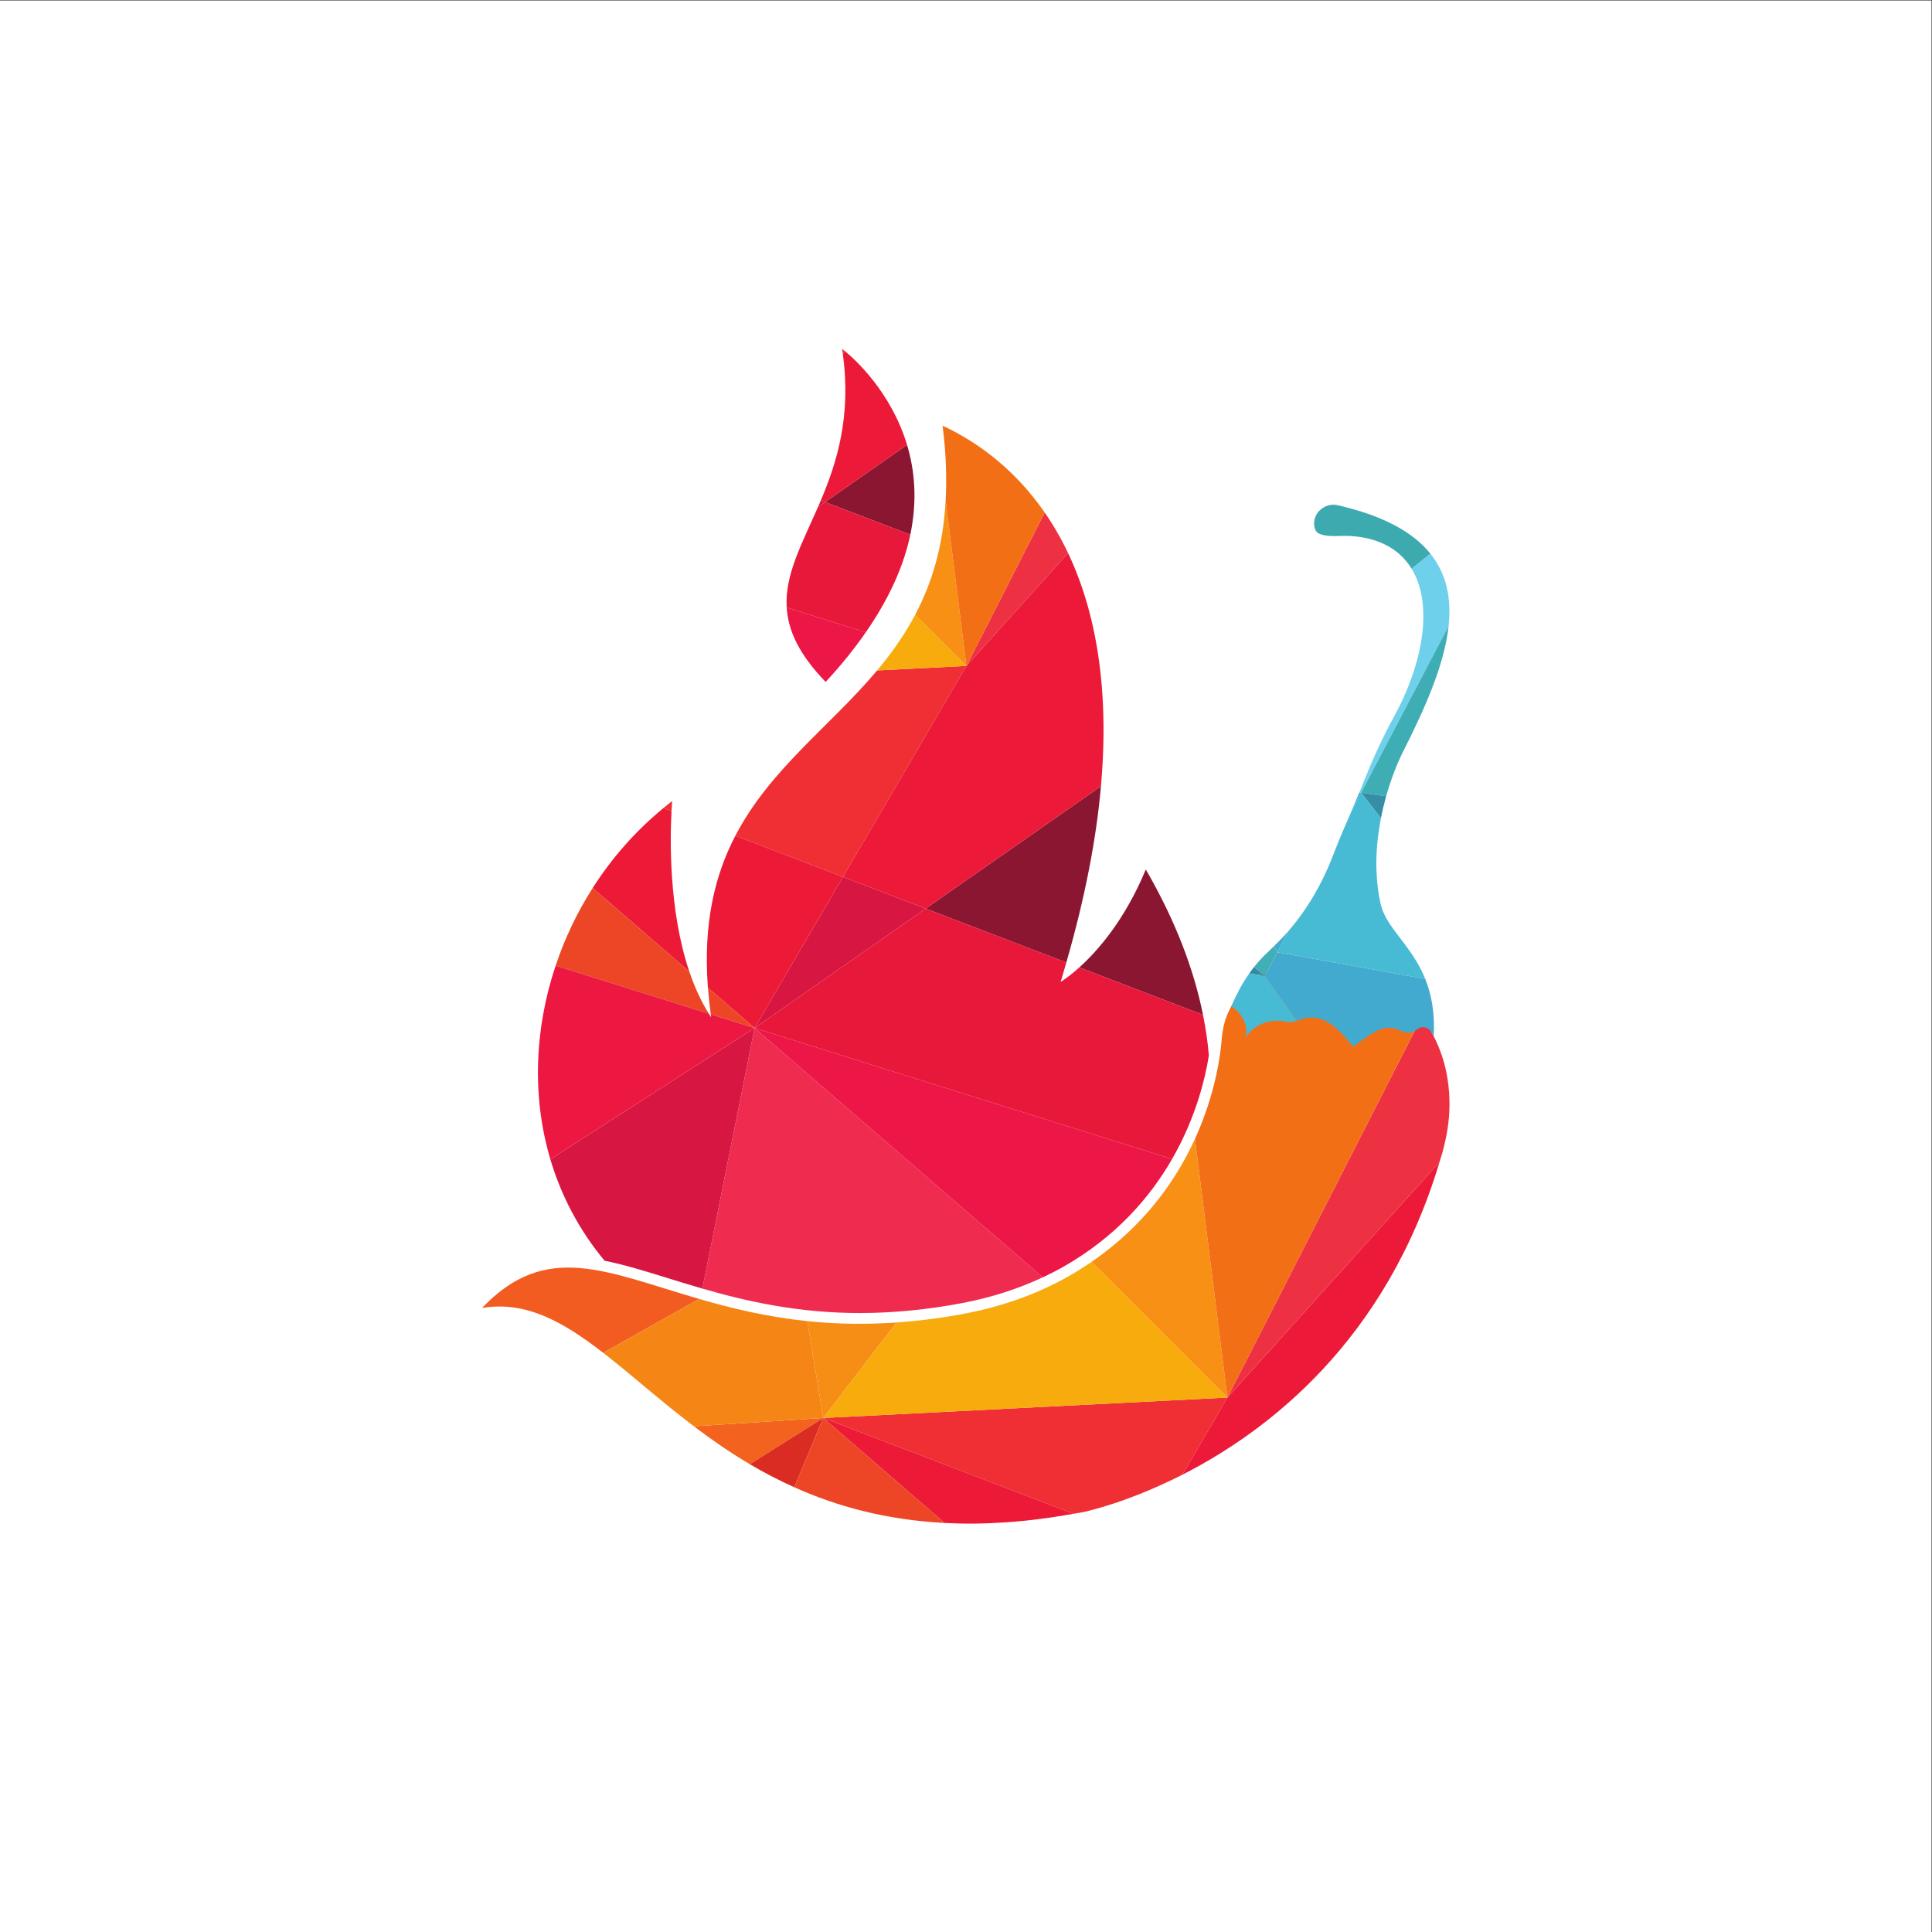 <?xml version="1.0" encoding="UTF-8" standalone="no"?>
<!-- Created with Inkscape (http://www.inkscape.org/) -->

<svg
   version="1.1"
   id="svg2"
   xml:space="preserve"
   width="6666.667"
   height="6666.667"
   viewBox="0 0 6666.667 6666.667"
   sodipodi:docname="logo.eps"
   xmlns:inkscape="http://www.inkscape.org/namespaces/inkscape"
   xmlns:sodipodi="http://sodipodi.sourceforge.net/DTD/sodipodi-0.dtd"
   xmlns="http://www.w3.org/2000/svg"
   xmlns:svg="http://www.w3.org/2000/svg"><rect x="0" y="0" width="6666.667" height="6666.667" fill="#333333" stroke="none"/><defs
     id="defs6" /><sodipodi:namedview
     id="namedview4"
     pagecolor="#ffffff"
     bordercolor="#666666"
     borderopacity="1.0"
     inkscape:pageshadow="2"
     inkscape:pageopacity="0.0"
     inkscape:pagecheckerboard="0" /><g
     id="g8"
     inkscape:groupmode="layer"
     inkscape:label="ink_ext_XXXXXX"
     transform="matrix(1.333,0,0,-1.333,0,6666.667)"><g
       id="g10"
       transform="scale(0.1)"><path
         d="M 50000,0 H 0 V 50000 H 50000 V 0"
         style="fill:#ffffff;fill-opacity:1;fill-rule:nonzero;stroke:none"
         id="path12" /><path
         d="m 21801.3,40980 c 7.2,-46.7 11.1,-91 17.3,-137.1 l 49.2,84.1 c -41.2,33.9 -66.5,53 -66.5,53"
         style="fill:#ef2f33;fill-opacity:1;fill-rule:nonzero;stroke:none"
         id="path14" /><path
         d="m 23564.7,36171.3 c 186.1,887.1 113.7,1666.7 -84.8,2325.9 l -2121.2,-1481 2206,-844.9"
         style="fill:#8b1631;fill-opacity:1;fill-rule:nonzero;stroke:none"
         id="path16" /><path
         d="m 21867.8,40927 -49.2,-84.1 c 218.2,-1601.8 -148.4,-2787.6 -570.2,-3784.4 l 110.3,-42.3 2121.2,1481 c -412.5,1370.6 -1356.5,2220.2 -1612.1,2429.8"
         style="fill:#ec1a38;fill-opacity:1;fill-rule:nonzero;stroke:none"
         id="path18" /><path
         d="m 21248.4,37058.5 c -24.4,-57.7 -49.1,-114.2 -73.7,-170.8 l 184,128.5 -110.3,42.3"
         style="fill:#d71741;fill-opacity:1;fill-rule:nonzero;stroke:none"
         id="path20" /><path
         d="m 21373.3,32359.7 c 411.1,442.8 751.1,870.5 1038.8,1285 l -2047.4,642.3 c 35.8,-591.8 313.1,-1208.9 1008.6,-1927.3"
         style="fill:#ec1747;fill-opacity:1;fill-rule:nonzero;stroke:none"
         id="path22" /><path
         d="m 21174.7,36887.7 c -420.2,-962.2 -861,-1756.1 -810,-2600.7 l 2047.4,-642.3 c 636.2,916.5 992,1761.3 1152.6,2526.6 l -2206,844.9 -184,-128.5"
         style="fill:#e8183b;fill-opacity:1;fill-rule:nonzero;stroke:none"
         id="path24" /><path
         d="m 25016.3,32774.2 -2310.6,-116.8 c -1219.8,-1451.6 -2769,-2548.6 -3669.2,-4278.1 l 2784.9,-1066.7 3194.9,5461.6"
         style="fill:#ef2f33;fill-opacity:1;fill-rule:nonzero;stroke:none"
         id="path26" /><path
         d="m 17401.6,29277.4 c -78,-59.6 -153.3,-122.1 -229,-184.2 l 210.8,-80.7 c 9.2,168.2 18.2,264.9 18.2,264.9"
         style="fill:#ef2f33;fill-opacity:1;fill-rule:nonzero;stroke:none"
         id="path28" /><path
         d="m 23691.2,34099 c -280.8,-530.6 -617.1,-1003.3 -985.5,-1441.6 l 2310.6,116.8 -1325.1,1324.8"
         style="fill:#f7ab0c;fill-opacity:1;fill-rule:nonzero;stroke:none"
         id="path30" /><path
         d="m 27603.4,25097.8 c 488.9,1691.6 777,3209.1 896.4,4562.3 l -4537.1,-3167.8 3640.7,-1394.5"
         style="fill:#8b1631;fill-opacity:1;fill-rule:nonzero;stroke:none"
         id="path32" /><path
         d="m 31141.2,23742.8 c -235.2,1171.7 -708.3,2429 -1480.5,3762 -546.9,-1320.1 -1257.1,-2117.4 -1721.6,-2535.6 l 3202.1,-1226.4"
         style="fill:#8b1631;fill-opacity:1;fill-rule:nonzero;stroke:none"
         id="path34" /><path
         d="m 21821.4,27312.6 2141.3,-820.3 4537.1,3167.8 c 226.2,2562 -142.6,4542.1 -851.7,6036 l -2631.8,-2921.9 -3194.9,-5461.6"
         style="fill:#ec1a38;fill-opacity:1;fill-rule:nonzero;stroke:none"
         id="path36" /><path
         d="m 24479.1,37052.6 c -64.9,-1188.8 -358.4,-2142.1 -787.9,-2953.6 l 1325.1,-1324.8 -537.2,4278.4"
         style="fill:#f79014;fill-opacity:1;fill-rule:nonzero;stroke:none"
         id="path38" /><path
         d="m 25016.3,32774.2 2631.8,2921.9 c -180.7,380.6 -383.1,730 -603.9,1049.1 l -2027.9,-3971"
         style="fill:#ee3043;fill-opacity:1;fill-rule:nonzero;stroke:none"
         id="path40" /><path
         d="m 27044.2,36745.2 c -735.1,1062.8 -1668.1,1793.4 -2644.6,2247.8 91.9,-714 111.5,-1353.8 79.5,-1940.4 l 537.2,-4278.4 2027.9,3971"
         style="fill:#f36f16;fill-opacity:1;fill-rule:nonzero;stroke:none"
         id="path42" /><path
         d="m 19533.1,23400.4 -1350.6,-6744.6 c 1125.8,-325.9 2460.8,-633 4076.1,-633 0.1,0 0.3,0 0.4,0 855.5,0 1746.4,86.7 2648.3,257.8 750.4,142.4 1448.1,367.4 2085.3,666.4 l -7459.5,6453.4"
         style="fill:#ef2b50;fill-opacity:1;fill-rule:nonzero;stroke:none"
         id="path44" /><path
         d="m 19533.1,23400.4 -5286.7,-3397.5 c 277.8,-934.8 739.3,-1827 1403.9,-2626.2 513.1,-102.5 1054.5,-270.1 1645.4,-453.4 279.4,-86.7 576.6,-177.7 886.8,-267.5 l 1350.6,6744.6"
         style="fill:#d71741;fill-opacity:1;fill-rule:nonzero;stroke:none"
         id="path46" /><path
         d="m 19533.1,23400.4 4429.6,3091.9 -2141.3,820.3 z"
         style="fill:#d71741;fill-opacity:1;fill-rule:nonzero;stroke:none"
         id="path48" /><path
         d="m 17383.4,29012.5 -210.8,80.7 c -721.1,-591.2 -1335.9,-1293.4 -1830.4,-2067.9 l 2502.1,-2164.2 c -538.7,1591.9 -498.4,3469.7 -460.9,4151.4"
         style="fill:#ec1a36;fill-opacity:1;fill-rule:nonzero;stroke:none"
         id="path50" /><path
         d="m 19533.1,23400.4 2288.3,3912.2 -2784.9,1066.7 c -531.9,-1021.7 -836.8,-2264.7 -711.5,-3933.9 l 1208.1,-1045"
         style="fill:#ec1a36;fill-opacity:1;fill-rule:nonzero;stroke:none"
         id="path52" /><path
         d="M 19533.1,23400.4 26992.6,16947 c 182.2,85.5 361.2,174.9 532.8,272.7 1373.6,782.8 2251,1807.9 2815.8,2789.8 l -10808.1,3390.9"
         style="fill:#ec1747;fill-opacity:1;fill-rule:nonzero;stroke:none"
         id="path54" /><path
         d="m 17844.3,24861.1 -2502.1,2164.2 c -402,-629.8 -723.9,-1306.6 -958.9,-2009.4 l 3966.3,-1244.2 c -208.3,332 -374.1,701.8 -505.3,1089.4"
         style="fill:#ed4626;fill-opacity:1;fill-rule:nonzero;stroke:none"
         id="path56" /><path
         d="m 19533.1,23400.4 -1208.1,1045 c 16.6,-221.7 42.2,-452.2 74.5,-689.4 l 1133.6,-355.6"
         style="fill:#ed4626;fill-opacity:1;fill-rule:nonzero;stroke:none"
         id="path58" /><path
         d="m 19533.1,23400.4 10808.1,-3390.9 c 614.7,1068.7 858.6,2086.3 952,2682.9 -28.6,341.6 -80.2,692.4 -152,1050.4 l -3202.1,1226.4 c -288.4,-259.6 -482.6,-374 -482.6,-374 52.2,170.3 98.7,335.8 146.9,502.6 l -3640.7,1394.5 -4429.6,-3091.9"
         style="fill:#e8183b;fill-opacity:1;fill-rule:nonzero;stroke:none"
         id="path60" /><path
         d="m 19533.1,23400.4 -1133.6,355.6 c 3.6,-26.7 4.8,-50.9 8.6,-77.8 -20.2,30.4 -39,62.3 -58.5,93.5 l -3966.3,1244.2 c -543,-1623.3 -621.2,-3382.7 -136.9,-5013 l 5286.7,3397.5"
         style="fill:#ec1842;fill-opacity:1;fill-rule:nonzero;stroke:none"
         id="path62" /><path
         d="m 17963.1,13090.3 c 447.3,-339.4 925.8,-672.4 1445.9,-980.4 l 1901.8,1196.3 -3347.7,-215.9"
         style="fill:#f3621e;fill-opacity:1;fill-rule:nonzero;stroke:none"
         id="path64" /><path
         d="m 12477.8,16153.5 c 1130.9,189.3 2094.8,-351.9 3137.5,-1160.7 l 2483.6,1394.6 c -2419.4,702.3 -3960.2,1509.8 -5621.1,-233.9"
         style="fill:#f25c20;fill-opacity:1;fill-rule:nonzero;stroke:none"
         id="path66" /><path
         d="m 20899.1,15813.3 c -1060.8,110.4 -1980.4,336.1 -2800.2,574.1 l -2483.6,-1394.6 c 717.9,-556.9 1473.9,-1239.4 2347.8,-1902.5 l 3347.7,215.9 -411.7,2507.1"
         style="fill:#f58615;fill-opacity:1;fill-rule:nonzero;stroke:none"
         id="path68" /><path
         d="m 23209.2,15778.4 c -838.7,-58.6 -1606.1,-38.4 -2310.1,34.9 l 411.7,-2507.1 1898.4,2472.2"
         style="fill:#f68d15;fill-opacity:1;fill-rule:nonzero;stroke:none"
         id="path70" /><path
         d="m 19409,12109.9 c 361.9,-214.3 746.1,-414.4 1152.1,-597 l 749.7,1793.3 -1901.8,-1196.3"
         style="fill:#db2c23;fill-opacity:1;fill-rule:nonzero;stroke:none"
         id="path72" /><path
         d="M 21310.8,13306.2 27786,10826 c 77.8,14 151.8,23.4 230.6,38.7 0,0 1110.1,219.7 2588.1,971.5 l 1169.2,1998.7 -10463.1,-528.7"
         style="fill:#ef2f33;fill-opacity:1;fill-rule:nonzero;stroke:none"
         id="path74" /><path
         d="m 31773.9,13834.9 -3514.8,3514.2 c -187.8,-128.9 -385.6,-253.6 -594.9,-372.9 -837.4,-477.2 -1757.7,-791.3 -2704.7,-971 -617.9,-117.2 -1198.8,-188.2 -1750.3,-226.8 l -1898.4,-2472.2 10463.1,528.7"
         style="fill:#f7ab0c;fill-opacity:1;fill-rule:nonzero;stroke:none"
         id="path76" /><path
         d="m 30604.7,11836.2 c 2222.2,1130.3 5275.4,3470 6657.9,8092.4 l -5488.7,-6093.7 -1169.2,-1998.7"
         style="fill:#ec1a38;fill-opacity:1;fill-rule:nonzero;stroke:none"
         id="path78" /><path
         d="m 30933.3,20530.4 c -482.8,-1057.1 -1297.6,-2236.3 -2674.2,-3181.3 l 3514.8,-3514.2 -840.6,6695.5"
         style="fill:#f79014;fill-opacity:1;fill-rule:nonzero;stroke:none"
         id="path80" /><path
         d="m 37262.6,19928.6 c 21.2,70.9 44.9,138.4 65.3,210.4 116.4,410.8 191.6,834.7 194.2,1261.7 5.8,932 -277,1694.3 -719.9,2280.3 l -5028.3,-9846.1 5488.7,6093.7"
         style="fill:#ee3043;fill-opacity:1;fill-rule:nonzero;stroke:none"
         id="path82" /><path
         d="m 31750.2,23697.2 c -72.4,-190.3 -109.3,-392.3 -125.2,-595.3 -30.5,-388.1 -159.2,-1405.4 -691.7,-2571.5 l 840.6,-6695.5 5028.3,9846.1 c -1379.3,1824.6 -4324.3,1927 -5052,16.2"
         style="fill:#f36f16;fill-opacity:1;fill-rule:nonzero;stroke:none"
         id="path84" /><path
         d="m 24452.6,10588.6 c 997.9,-52 2102.3,14.9 3333.4,237.4 l -6475.2,2480.2 3141.8,-2717.6"
         style="fill:#ec1a36;fill-opacity:1;fill-rule:nonzero;stroke:none"
         id="path86" /><path
         d="m 20561.1,11512.9 c 1098.1,-493.9 2371.9,-845.2 3891.5,-924.3 l -3141.8,2717.6 -749.7,-1793.3"
         style="fill:#ed4626;fill-opacity:1;fill-rule:nonzero;stroke:none"
         id="path88" /><path
         d="m 36076.2,31443.2 c -294,-534 -543.5,-1090.8 -770.9,-1656.3 -43.2,-107.4 -81.5,-201.3 -117.4,-288.9 l 46.7,-6.5 2264.9,4317.5 c 75.9,702.8 -45.2,1340.3 -472.4,1871.6 l -487.6,-387.9 c 565.5,-921.9 308.5,-2447.5 -463.3,-3849.5"
         style="fill:#6fd0eb;fill-opacity:1;fill-rule:nonzero;stroke:none"
         id="path90" /><path
         d="m 35882.4,29401 c 136.4,483.3 298.1,868.8 406.6,1091.2 587.5,1157.5 1101.3,2304.3 1210.5,3316.8 l -2264.9,-4317.5 647.8,-90.5"
         style="fill:#3fadb4;fill-opacity:1;fill-rule:nonzero;stroke:none"
         id="path92" /><path
         d="m 34627.4,36934.7 c -308.9,70.7 -621.2,-172.2 -610.1,-488.9 2.1,-59.4 15,-118.7 43.6,-171 66,-120.3 317.4,-147.6 567.9,-138.1 149.4,5.7 299.4,6.5 448.1,-8.8 712.8,-73.6 1185.1,-382.8 1462.6,-835.2 l 487.6,387.9 c -437.9,544.6 -1195.9,978.2 -2399.7,1254.1"
         style="fill:#3daaaf;fill-opacity:1;fill-rule:nonzero;stroke:none"
         id="path94" /><path
         d="m 35187.9,29498 c -79.2,-193.2 -143.2,-345.1 -198.4,-473.8 l 245.1,467.3 -46.7,6.5"
         style="fill:#42aace;fill-opacity:1;fill-rule:nonzero;stroke:none"
         id="path96" /><path
         d="m 33362.5,25922.9 c -122,-142.2 -252.7,-276.9 -388,-407.4 l 93.3,-154.3 294.7,561.7"
         style="fill:#42aace;fill-opacity:1;fill-rule:nonzero;stroke:none"
         id="path98" /><path
         d="m 33067.8,25361.2 -93.3,154.3 c -41.8,-40.2 -82,-81.9 -125,-121 -146.7,-133.2 -273.4,-271.8 -388,-416.1 l 285.5,-229.6 320.8,612.4"
         style="fill:#41afb6;fill-opacity:1;fill-rule:nonzero;stroke:none"
         id="path100" /><path
         d="m 32461.5,24978.4 c -42.8,-53.8 -83.8,-108.6 -122.9,-164.3 l 408.4,-65.3 -285.5,229.6"
         style="fill:#348aa3;fill-opacity:1;fill-rule:nonzero;stroke:none"
         id="path102" /><path
         d="m 33067.8,25361.2 -320.8,-612.4 829.3,-1158.9 c 12.4,4.3 25.7,4.8 37.9,9.9 720.4,304.4 1203.9,-456 1417.3,-681 467.3,327.3 756.8,612 1181.7,433.3 158.7,-96.8 345.4,-97.9 471.8,15.4 75,67.3 187.4,72.6 274.3,21.7 32.5,-19 98.5,-84.9 154.3,-201.9 34.2,620.5 -63.5,1096 -219.8,1485.2 l -3826,688.7"
         style="fill:#42aace;fill-opacity:1;fill-rule:nonzero;stroke:none"
         id="path104" /><path
         d="m 32747,24748.8 -408.4,65.3 c -182.8,-259.9 -331.1,-540.9 -467.3,-855.1 184,-84.7 484.8,-457.8 366.4,-808.4 0,0 331.3,558.3 1053.4,414.2 95.8,-19 193.3,-6.6 285.2,25.1 l -829.3,1158.9"
         style="fill:#47bad4;fill-opacity:1;fill-rule:nonzero;stroke:none"
         id="path106" /><path
         d="m 35747.5,28833.7 c 39.2,200.3 85,390.5 134.9,567.3 l -647.8,90.5 512.9,-657.8"
         style="fill:#358ea6;fill-opacity:1;fill-rule:nonzero;stroke:none"
         id="path108" /><path
         d="m 34989.5,29024.2 c -168.8,-393.2 -261.9,-587.4 -499.8,-1200.8 -268.6,-692.7 -645.9,-1339.5 -1127.2,-1900.5 l -294.7,-561.7 3826,-688.7 c -360.6,897.8 -1038.1,1329.6 -1161.9,1975.2 -163.7,767.3 -112.6,1530.7 15.6,2186 l -512.9,657.8 -245.1,-467.3"
         style="fill:#47bad4;fill-opacity:1;fill-rule:nonzero;stroke:none"
         id="path110" /></g></g></svg>
